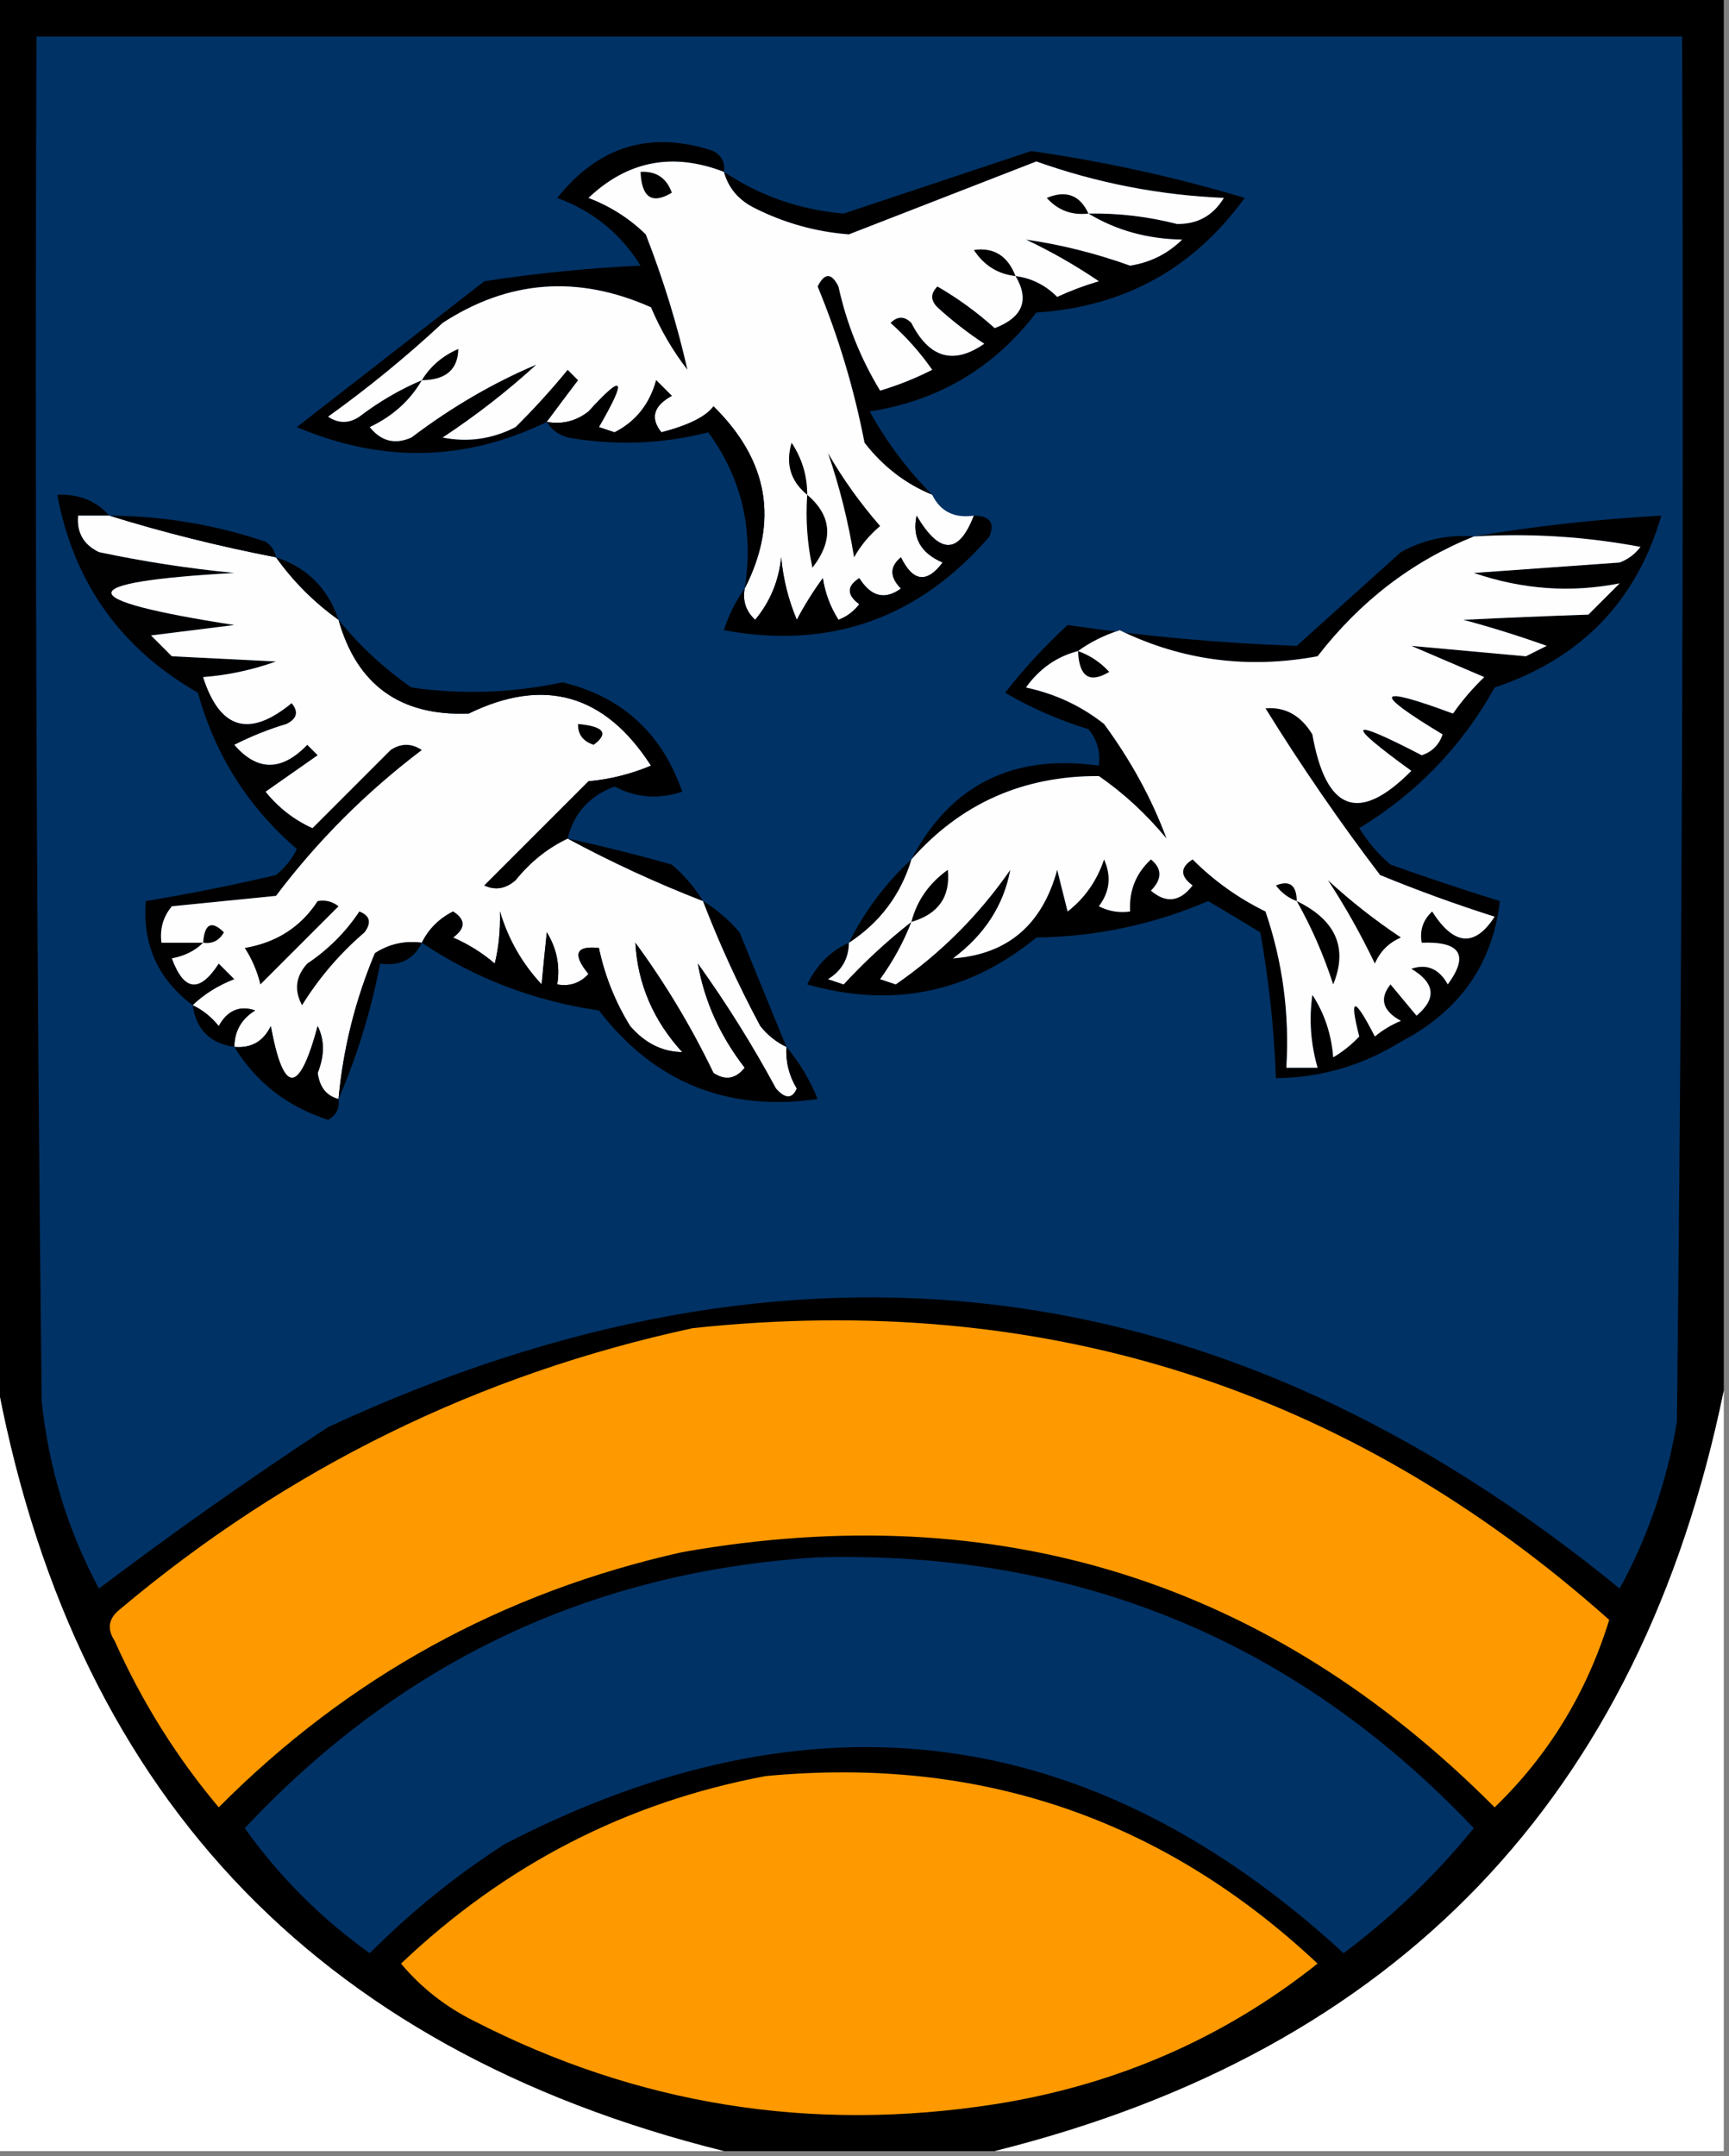 <?xml version="1.0" encoding="UTF-8"?>
<!DOCTYPE svg PUBLIC "-//W3C//DTD SVG 1.1//EN" "http://www.w3.org/Graphics/SVG/1.1/DTD/svg11.dtd">
<svg xmlns="http://www.w3.org/2000/svg" version="1.1" width="166px" height="207px" style="shape-rendering:geometricPrecision; text-rendering:geometricPrecision; image-rendering:optimizeQuality; fill-rule:evenodd; clip-rule:evenodd" xmlns:xlink="http://www.w3.org/1999/xlink">
<rect width="100%" height="100%" fill="#808080" stroke="none"/>
<g><path style="opacity:1" fill="#000000" d="M -0.5,-0.5 C 54.833,-0.5 110.167,-0.5 165.5,-0.5C 165.5,44.167 165.5,88.833 165.5,133.5C 157.475,172.524 134.142,196.858 95.5,206.5C 86.833,206.5 78.167,206.5 69.5,206.5C 30.006,196.67 6.673,171.67 -0.5,131.5C -0.5,87.5 -0.5,43.5 -0.5,-0.5 Z"/></g>
<g><path style="opacity:1" fill="#003265" d="M 3.5,3.5 C 56.167,3.5 108.833,3.5 161.5,3.5C 161.667,47.835 161.5,92.168 161,136.5C 160.025,142.262 158.192,147.595 155.5,152.5C 117.53,121.42 76.197,116.254 31.5,137C 23.991,141.921 16.658,147.087 9.5,152.5C 6.506,146.915 4.673,140.915 4,134.5C 3.5,90.835 3.333,47.168 3.5,3.5 Z"/></g>
<g><path style="opacity:1" fill="#000000" d="M 69.5,16.5 C 64.594,14.604 60.261,15.437 56.5,19C 58.587,19.792 60.421,20.959 62,22.5C 63.691,26.841 65.024,31.174 66,35.5C 64.581,33.664 63.414,31.664 62.5,29.5C 55.491,26.379 48.825,26.879 42.5,31C 39.017,34.239 35.35,37.239 31.5,40C 32.5,40.667 33.5,40.667 34.5,40C 36.391,38.558 38.391,37.391 40.5,36.5C 39.374,38.453 37.708,39.953 35.5,41C 36.593,42.365 37.926,42.699 39.5,42C 43.355,39.084 47.355,36.751 51.5,35C 48.681,37.575 45.681,39.908 42.5,42C 44.913,42.484 47.246,42.151 49.5,41C 51.293,39.22 52.96,37.387 54.5,35.5C 54.833,35.833 55.167,36.167 55.5,36.5C 54.476,37.852 53.476,39.185 52.5,40.5C 44.685,44.306 36.685,44.473 28.5,41C 34.5,36.333 40.5,31.667 46.5,27C 51.441,26.235 56.441,25.735 61.5,25.5C 59.585,22.419 56.919,20.253 53.5,19C 57.49,13.999 62.49,12.499 68.5,14.5C 69.297,14.957 69.631,15.624 69.5,16.5 Z"/></g>
<g><path style="opacity:1" fill="#000000" d="M 89.5,47.5 C 86.944,46.457 84.777,44.79 83,42.5C 82.001,37.339 80.501,32.339 78.5,27.5C 79.167,26.167 79.833,26.167 80.5,27.5C 81.279,31.057 82.612,34.391 84.5,37.5C 86.225,36.985 87.892,36.318 89.5,35.5C 88.352,33.851 87.019,32.351 85.5,31C 86.167,30.333 86.833,30.333 87.5,31C 89.216,34.378 91.549,35.044 94.5,33C 92.909,31.954 91.409,30.788 90,29.5C 89.333,28.833 89.333,28.167 90,27.5C 91.973,28.64 93.807,29.973 95.5,31.5C 98.193,30.468 98.86,28.802 97.5,26.5C 99.044,26.703 100.378,27.37 101.5,28.5C 102.795,27.902 104.128,27.402 105.5,27C 103.259,25.478 100.926,24.145 98.5,23C 101.823,23.471 105.157,24.305 108.5,25.5C 110.441,25.196 112.107,24.363 113.5,23C 110.149,22.943 107.149,22.109 104.5,20.5C 107.374,20.451 110.208,20.784 113,21.5C 114.971,21.532 116.471,20.698 117.5,19C 111.31,18.734 105.31,17.568 99.5,15.5C 93.476,17.848 87.476,20.181 81.5,22.5C 78.344,22.257 75.344,21.424 72.5,20C 70.937,19.241 69.937,18.074 69.5,16.5C 72.958,18.808 76.791,20.141 81,20.5C 87,18.5 93,16.5 99,14.5C 106.013,15.501 112.846,17.001 119.5,19C 114.565,25.801 107.898,29.468 99.5,30C 95.461,35.296 90.128,38.463 83.5,39.5C 85.14,42.468 87.14,45.135 89.5,47.5 Z"/></g>
<g><path style="opacity:1" fill="#fefefe" d="M 69.5,16.5 C 69.937,18.074 70.937,19.241 72.5,20C 75.344,21.424 78.344,22.257 81.5,22.5C 87.476,20.181 93.476,17.848 99.5,15.5C 105.31,17.568 111.31,18.734 117.5,19C 116.471,20.698 114.971,21.532 113,21.5C 110.208,20.784 107.374,20.451 104.5,20.5C 107.149,22.109 110.149,22.943 113.5,23C 112.107,24.363 110.441,25.196 108.5,25.5C 105.157,24.305 101.823,23.471 98.5,23C 100.926,24.145 103.259,25.478 105.5,27C 104.128,27.402 102.795,27.902 101.5,28.5C 100.378,27.37 99.044,26.703 97.5,26.5C 98.86,28.802 98.193,30.468 95.5,31.5C 93.807,29.973 91.973,28.64 90,27.5C 89.333,28.167 89.333,28.833 90,29.5C 91.409,30.788 92.909,31.954 94.5,33C 91.549,35.044 89.216,34.378 87.5,31C 86.833,30.333 86.167,30.333 85.5,31C 87.019,32.351 88.352,33.851 89.5,35.5C 87.892,36.318 86.225,36.985 84.5,37.5C 82.612,34.391 81.279,31.057 80.5,27.5C 79.833,26.167 79.167,26.167 78.5,27.5C 80.501,32.339 82.001,37.339 83,42.5C 84.777,44.79 86.944,46.457 89.5,47.5C 90.287,49.104 91.62,49.771 93.5,49.5C 92.052,53.258 90.218,53.258 88,49.5C 87.555,51.594 88.388,53.094 90.5,54C 88.987,56.023 87.654,55.856 86.5,53.5C 85.41,54.391 85.41,55.391 86.5,56.5C 84.956,57.622 83.623,57.289 82.5,55.5C 81.289,56.274 81.289,57.107 82.5,58C 81.975,58.692 81.308,59.192 80.5,59.5C 79.719,58.271 79.219,56.938 79,55.5C 78.077,56.759 77.243,58.092 76.5,59.5C 75.692,57.577 75.192,55.577 75,53.5C 74.767,55.78 73.934,57.78 72.5,59.5C 71.614,58.675 71.281,57.675 71.5,56.5C 74.793,50.041 73.793,44.208 68.5,39C 67.783,39.986 66.116,40.819 63.5,41.5C 62.406,40.132 62.74,38.965 64.5,38C 64,37.5 63.5,37 63,36.5C 62.359,38.813 61.026,40.48 59,41.5C 58.5,41.333 58,41.167 57.5,41C 60.232,36.268 59.898,35.768 56.5,39.5C 55.311,40.429 53.978,40.762 52.5,40.5C 53.476,39.185 54.476,37.852 55.5,36.5C 55.167,36.167 54.833,35.833 54.5,35.5C 52.96,37.387 51.293,39.22 49.5,41C 47.246,42.151 44.913,42.484 42.5,42C 45.681,39.908 48.681,37.575 51.5,35C 47.355,36.751 43.355,39.084 39.5,42C 37.926,42.699 36.593,42.365 35.5,41C 37.708,39.953 39.374,38.453 40.5,36.5C 38.391,37.391 36.391,38.558 34.5,40C 33.5,40.667 32.5,40.667 31.5,40C 35.35,37.239 39.017,34.239 42.5,31C 48.825,26.879 55.491,26.379 62.5,29.5C 63.414,31.664 64.581,33.664 66,35.5C 65.024,31.174 63.691,26.841 62,22.5C 60.421,20.959 58.587,19.792 56.5,19C 60.261,15.437 64.594,14.604 69.5,16.5 Z"/></g>
<g><path style="opacity:1" fill="#000000" d="M 61.5,16.5 C 62.995,16.415 63.995,17.081 64.5,18.5C 62.604,19.639 61.604,18.973 61.5,16.5 Z"/></g>
<g><path style="opacity:1" fill="#000000" d="M 104.5,20.5 C 102.897,20.688 101.563,20.188 100.5,19C 102.352,18.227 103.686,18.727 104.5,20.5 Z"/></g>
<g><path style="opacity:1" fill="#000000" d="M 97.5,26.5 C 95.804,26.315 94.471,25.481 93.5,24C 95.412,23.721 96.746,24.554 97.5,26.5 Z"/></g>
<g><path style="opacity:1" fill="#000000" d="M 40.5,36.5 C 41.315,35.163 42.481,34.163 44,33.5C 43.967,35.478 42.8,36.478 40.5,36.5 Z"/></g>
<g><path style="opacity:1" fill="#000000" d="M 71.5,56.5 C 72.385,50.897 71.218,45.897 68,41.5C 63.587,42.632 59.087,42.799 54.5,42C 53.584,41.722 52.917,41.222 52.5,40.5C 53.978,40.762 55.311,40.429 56.5,39.5C 59.898,35.768 60.232,36.268 57.5,41C 58,41.167 58.5,41.333 59,41.5C 61.026,40.48 62.359,38.813 63,36.5C 63.5,37 64,37.5 64.5,38C 62.74,38.965 62.406,40.132 63.5,41.5C 66.116,40.819 67.783,39.986 68.5,39C 73.793,44.208 74.793,50.041 71.5,56.5 Z"/></g>
<g><path style="opacity:1" fill="#000000" d="M 77.5,47.5 C 75.901,46.202 75.401,44.535 76,42.5C 77.009,44.025 77.509,45.692 77.5,47.5 Z"/></g>
<g><path style="opacity:1" fill="#000000" d="M 79.5,43.5 C 80.899,45.942 82.566,48.276 84.5,50.5C 83.478,51.354 82.645,52.354 82,53.5C 81.442,50.066 80.609,46.733 79.5,43.5 Z"/></g>
<g><path style="opacity:1" fill="#010101" d="M 10.5,49.5 C 9.5,49.5 8.5,49.5 7.5,49.5C 7.36,51.124 8.027,52.29 9.5,53C 13.795,53.912 18.128,54.578 22.5,55C 6.769,55.889 6.769,57.556 22.5,60C 19.833,60.333 17.167,60.667 14.5,61C 15.167,61.667 15.833,62.333 16.5,63C 19.95,63.175 23.283,63.342 26.5,63.5C 24.234,64.314 21.901,64.814 19.5,65C 21.104,70.014 23.937,70.847 28,67.5C 28.688,68.332 28.521,68.998 27.5,69.5C 25.775,70.015 24.108,70.682 22.5,71.5C 24.704,74.053 27.038,74.053 29.5,71.5C 29.833,71.833 30.167,72.167 30.5,72.5C 28.833,73.667 27.167,74.833 25.5,76C 26.729,77.529 28.229,78.696 30,79.5C 32.527,76.973 35.027,74.473 37.5,72C 38.5,71.333 39.5,71.333 40.5,72C 35.158,76.043 30.491,80.71 26.5,86C 23.167,86.333 19.833,86.667 16.5,87C 15.663,88.011 15.33,89.178 15.5,90.5C 16.833,90.5 18.167,90.5 19.5,90.5C 18.738,91.268 17.738,91.768 16.5,92C 17.667,95.167 19.167,95.333 21,92.5C 21.5,93 22,93.5 22.5,94C 20.934,94.608 19.6,95.442 18.5,96.5C 15.168,94.007 13.668,90.674 14,86.5C 18.161,85.812 22.327,84.979 26.5,84C 27.357,83.311 28.023,82.478 28.5,81.5C 23.822,77.481 20.655,72.481 19,66.5C 11.565,62.234 7.065,55.901 5.5,47.5C 7.553,47.402 9.22,48.069 10.5,49.5 Z"/></g>
<g><path style="opacity:1" fill="#000000" d="M 77.5,47.5 C 79.881,49.524 80.048,51.857 78,54.5C 77.503,52.19 77.337,49.857 77.5,47.5 Z"/></g>
<g><path style="opacity:1" fill="#fefefe" d="M 10.5,49.5 C 15.666,51.105 20.999,52.438 26.5,53.5C 28.167,55.833 30.167,57.833 32.5,59.5C 34.266,65.759 38.433,68.759 45,68.5C 52.247,64.969 58.08,66.636 62.5,73.5C 60.577,74.308 58.577,74.808 56.5,75C 53.167,78.333 49.833,81.667 46.5,85C 47.549,85.492 48.549,85.326 49.5,84.5C 50.917,82.739 52.583,81.406 54.5,80.5C 58.675,82.753 63.009,84.753 67.5,86.5C 69.069,90.585 70.903,94.585 73,98.5C 73.708,99.38 74.542,100.047 75.5,100.5C 75.421,101.93 75.754,103.264 76.5,104.5C 76.062,105.506 75.396,105.506 74.5,104.5C 72.254,100.341 69.754,96.341 67,92.5C 67.631,96.106 69.131,99.439 71.5,102.5C 70.635,103.583 69.635,103.749 68.5,103C 66.377,98.585 63.877,94.418 61,90.5C 61.221,94.454 62.721,97.954 65.5,101C 63.583,100.973 61.916,100.139 60.5,98.5C 59.068,96.184 58.068,93.684 57.5,91C 55.275,90.761 54.942,91.595 56.5,93.5C 55.675,94.386 54.675,94.719 53.5,94.5C 53.785,92.712 53.452,91.045 52.5,89.5C 52.346,90.909 52.179,92.576 52,94.5C 50.129,92.495 48.795,90.161 48,87.5C 48.046,89.313 47.88,90.979 47.5,92.5C 46.3,91.469 44.966,90.635 43.5,90C 44.711,89.107 44.711,88.274 43.5,87.5C 42.145,88.188 41.145,89.188 40.5,90.5C 38.856,90.287 37.356,90.62 36,91.5C 34.112,95.996 32.945,100.663 32.5,105.5C 31.351,105.209 30.684,104.376 30.5,103C 31.166,101.331 31.166,99.831 30.5,98.5C 28.718,105.118 27.218,105.118 26,98.5C 25.29,99.973 24.124,100.64 22.5,100.5C 22.511,98.983 23.177,97.816 24.5,97C 23.004,96.493 21.837,96.993 21,98.5C 20.292,97.62 19.458,96.953 18.5,96.5C 19.6,95.442 20.934,94.608 22.5,94C 22,93.5 21.5,93 21,92.5C 19.167,95.333 17.667,95.167 16.5,92C 17.738,91.768 18.738,91.268 19.5,90.5C 18.167,90.5 16.833,90.5 15.5,90.5C 15.33,89.178 15.663,88.011 16.5,87C 19.833,86.667 23.167,86.333 26.5,86C 30.491,80.71 35.158,76.043 40.5,72C 39.5,71.333 38.5,71.333 37.5,72C 35.027,74.473 32.527,76.973 30,79.5C 28.229,78.696 26.729,77.529 25.5,76C 27.167,74.833 28.833,73.667 30.5,72.5C 30.167,72.167 29.833,71.833 29.5,71.5C 27.038,74.053 24.704,74.053 22.5,71.5C 24.108,70.682 25.775,70.015 27.5,69.5C 28.521,68.998 28.688,68.332 28,67.5C 23.937,70.847 21.104,70.014 19.5,65C 21.901,64.814 24.234,64.314 26.5,63.5C 23.283,63.342 19.95,63.175 16.5,63C 15.833,62.333 15.167,61.667 14.5,61C 17.167,60.667 19.833,60.333 22.5,60C 6.769,57.556 6.769,55.889 22.5,55C 18.128,54.578 13.795,53.912 9.5,53C 8.027,52.29 7.36,51.124 7.5,49.5C 8.5,49.5 9.5,49.5 10.5,49.5 Z"/></g>
<g><path style="opacity:1" fill="#000000" d="M 10.5,49.5 C 15.625,49.531 20.625,50.364 25.5,52C 26.056,52.383 26.389,52.883 26.5,53.5C 20.999,52.438 15.666,51.105 10.5,49.5 Z"/></g>
<g><path style="opacity:1" fill="#000000" d="M 93.5,49.5 C 95.028,49.517 95.528,50.184 95,51.5C 88.197,59.378 79.697,62.378 69.5,60.5C 69.994,58.974 70.661,57.641 71.5,56.5C 71.281,57.675 71.614,58.675 72.5,59.5C 73.934,57.78 74.767,55.78 75,53.5C 75.192,55.577 75.692,57.577 76.5,59.5C 77.243,58.092 78.077,56.759 79,55.5C 79.219,56.938 79.719,58.271 80.5,59.5C 81.308,59.192 81.975,58.692 82.5,58C 81.289,57.107 81.289,56.274 82.5,55.5C 83.623,57.289 84.956,57.622 86.5,56.5C 85.41,55.391 85.41,54.391 86.5,53.5C 87.654,55.856 88.987,56.023 90.5,54C 88.388,53.094 87.555,51.594 88,49.5C 90.218,53.258 92.052,53.258 93.5,49.5 Z"/></g>
<g><path style="opacity:1" fill="#000000" d="M 81.5,90.5 C 81.489,92.017 80.823,93.184 79.5,94C 80,94.167 80.5,94.333 81,94.5C 83.019,92.313 85.186,90.313 87.5,88.5C 86.758,90.426 85.758,92.259 84.5,94C 85,94.167 85.5,94.333 86,94.5C 90.321,91.512 93.988,87.846 97,83.5C 96.362,86.906 94.528,89.74 91.5,92C 96.728,91.619 100.061,88.786 101.5,83.5C 101.833,84.833 102.167,86.167 102.5,87.5C 104.146,86.221 105.313,84.555 106,82.5C 106.72,84.112 106.554,85.612 105.5,87C 106.448,87.483 107.448,87.65 108.5,87.5C 108.383,85.516 109.05,83.85 110.5,82.5C 111.59,83.391 111.59,84.391 110.5,85.5C 111.955,86.745 113.289,86.578 114.5,85C 113.289,84.107 113.289,83.274 114.5,82.5C 116.555,84.555 118.888,86.221 121.5,87.5C 123.153,92.354 123.819,97.354 123.5,102.5C 124.5,102.5 125.5,102.5 126.5,102.5C 125.833,100.181 125.666,97.847 126,95.5C 127.163,97.285 127.83,99.285 128,101.5C 128.925,100.953 129.758,100.287 130.5,99.5C 129.513,95.633 130.013,95.633 132,99.5C 132.75,98.874 133.584,98.374 134.5,98C 132.74,97.035 132.406,95.868 133.5,94.5C 134.333,95.5 135.167,96.5 136,97.5C 137.951,95.863 137.784,94.363 135.5,93C 136.996,92.493 138.163,92.993 139,94.5C 141.056,91.691 140.223,90.358 136.5,90.5C 136.281,89.325 136.614,88.325 137.5,87.5C 139.588,90.781 141.588,90.948 143.5,88C 139.783,86.82 136.116,85.487 132.5,84C 128.598,78.874 124.931,73.541 121.5,68C 123.387,67.837 124.887,68.671 126,70.5C 127.31,77.899 130.476,79.066 135.5,74C 129.029,69.304 129.362,68.804 136.5,72.5C 137.5,72.167 138.167,71.5 138.5,70.5C 131.7,66.399 132.033,65.732 139.5,68.5C 140.382,67.24 141.382,66.074 142.5,65C 140.167,64 137.833,63 135.5,62C 139.167,62.333 142.833,62.667 146.5,63C 147.167,62.667 147.833,62.333 148.5,62C 145.879,61.062 143.212,60.228 140.5,59.5C 144.411,59.308 148.411,59.141 152.5,59C 153.5,58 154.5,57 155.5,56C 150.816,56.927 146.15,56.593 141.5,55C 146.167,54.667 150.833,54.333 155.5,54C 156.308,53.692 156.975,53.192 157.5,52.5C 152.208,51.505 146.875,51.172 141.5,51.5C 147.322,50.511 153.322,49.844 159.5,49.5C 157.116,57.719 151.783,63.219 143.5,66C 140.358,71.642 136.025,76.142 130.5,79.5C 131.313,80.814 132.313,81.981 133.5,83C 136.993,84.247 140.493,85.413 144,86.5C 143.305,92.56 140.138,97.06 134.5,100C 130.813,102.285 126.813,103.452 122.5,103.5C 122.329,98.804 121.829,94.137 121,89.5C 119.323,88.484 117.657,87.484 116,86.5C 110.746,88.752 105.246,89.919 99.5,90C 93.021,95.314 85.688,96.814 77.5,94.5C 78.409,92.625 79.743,91.292 81.5,90.5 Z"/></g>
<g><path style="opacity:1" fill="#000000" d="M 141.5,51.5 C 135.591,53.879 130.591,57.712 126.5,63C 119.8,64.241 113.467,63.408 107.5,60.5C 105.974,60.994 104.641,61.661 103.5,62.5C 101.456,63.031 99.789,64.198 98.5,66C 101.308,66.598 103.808,67.765 106,69.5C 108.591,73.027 110.591,76.694 112,80.5C 110.024,78.123 107.857,76.123 105.5,74.5C 98.236,74.468 92.236,77.135 87.5,82.5C 91.246,75.343 97.246,72.343 105.5,73.5C 105.67,72.178 105.337,71.011 104.5,70C 101.67,69.131 99.003,67.964 96.5,66.5C 98.316,64.183 100.316,62.017 102.5,60C 109.755,61.075 117.088,61.742 124.5,62C 127.833,59 131.167,56 134.5,53C 136.677,51.798 139.011,51.298 141.5,51.5 Z"/></g>
<g><path style="opacity:1" fill="#fefefe" d="M 141.5,51.5 C 146.875,51.172 152.208,51.505 157.5,52.5C 156.975,53.192 156.308,53.692 155.5,54C 150.833,54.333 146.167,54.667 141.5,55C 146.15,56.593 150.816,56.927 155.5,56C 154.5,57 153.5,58 152.5,59C 148.411,59.141 144.411,59.308 140.5,59.5C 143.212,60.228 145.879,61.062 148.5,62C 147.833,62.333 147.167,62.667 146.5,63C 142.833,62.667 139.167,62.333 135.5,62C 137.833,63 140.167,64 142.5,65C 141.382,66.074 140.382,67.24 139.5,68.5C 132.033,65.732 131.7,66.399 138.5,70.5C 138.167,71.5 137.5,72.167 136.5,72.5C 129.362,68.804 129.029,69.304 135.5,74C 130.476,79.066 127.31,77.899 126,70.5C 124.887,68.671 123.387,67.837 121.5,68C 124.931,73.541 128.598,78.874 132.5,84C 136.116,85.487 139.783,86.82 143.5,88C 141.588,90.948 139.588,90.781 137.5,87.5C 136.614,88.325 136.281,89.325 136.5,90.5C 140.223,90.358 141.056,91.691 139,94.5C 138.163,92.993 136.996,92.493 135.5,93C 137.784,94.363 137.951,95.863 136,97.5C 135.167,96.5 134.333,95.5 133.5,94.5C 132.406,95.868 132.74,97.035 134.5,98C 133.584,98.374 132.75,98.874 132,99.5C 130.013,95.633 129.513,95.633 130.5,99.5C 129.758,100.287 128.925,100.953 128,101.5C 127.83,99.285 127.163,97.285 126,95.5C 125.666,97.847 125.833,100.181 126.5,102.5C 125.5,102.5 124.5,102.5 123.5,102.5C 123.819,97.354 123.153,92.354 121.5,87.5C 118.888,86.221 116.555,84.555 114.5,82.5C 113.289,83.274 113.289,84.107 114.5,85C 113.289,86.578 111.955,86.745 110.5,85.5C 111.59,84.391 111.59,83.391 110.5,82.5C 109.05,83.85 108.383,85.516 108.5,87.5C 107.448,87.65 106.448,87.483 105.5,87C 106.554,85.612 106.72,84.112 106,82.5C 105.313,84.555 104.146,86.221 102.5,87.5C 102.167,86.167 101.833,84.833 101.5,83.5C 100.061,88.786 96.728,91.619 91.5,92C 94.528,89.74 96.362,86.906 97,83.5C 93.988,87.846 90.321,91.512 86,94.5C 85.5,94.333 85,94.167 84.5,94C 85.758,92.259 86.758,90.426 87.5,88.5C 85.186,90.313 83.019,92.313 81,94.5C 80.5,94.333 80,94.167 79.5,94C 80.823,93.184 81.489,92.017 81.5,90.5C 84.471,88.557 86.471,85.891 87.5,82.5C 92.236,77.135 98.236,74.468 105.5,74.5C 107.857,76.123 110.024,78.123 112,80.5C 110.591,76.694 108.591,73.027 106,69.5C 103.808,67.765 101.308,66.598 98.5,66C 99.789,64.198 101.456,63.031 103.5,62.5C 104.641,61.661 105.974,60.994 107.5,60.5C 113.467,63.408 119.8,64.241 126.5,63C 130.591,57.712 135.591,53.879 141.5,51.5 Z"/></g>
<g><path style="opacity:1" fill="#000000" d="M 26.5,53.5 C 29.5,54.5 31.5,56.5 32.5,59.5C 30.167,57.833 28.167,55.833 26.5,53.5 Z"/></g>
<g><path style="opacity:1" fill="#000000" d="M 32.5,59.5 C 34.5,61.972 36.833,64.138 39.5,66C 44.362,66.692 49.195,66.525 54,65.5C 59.713,66.877 63.547,70.377 65.5,76C 63.23,76.758 61.064,76.591 59,75.5C 56.585,76.411 55.085,78.078 54.5,80.5C 52.583,81.406 50.917,82.739 49.5,84.5C 48.549,85.326 47.549,85.492 46.5,85C 49.833,81.667 53.167,78.333 56.5,75C 58.577,74.808 60.577,74.308 62.5,73.5C 58.08,66.636 52.247,64.969 45,68.5C 38.433,68.759 34.266,65.759 32.5,59.5 Z"/></g>
<g><path style="opacity:1" fill="#000000" d="M 103.5,62.5 C 104.643,62.908 105.643,63.575 106.5,64.5C 104.604,65.639 103.604,64.973 103.5,62.5 Z"/></g>
<g><path style="opacity:1" fill="#000000" d="M 55.5,69.5 C 57.983,69.73 58.483,70.397 57,71.5C 55.97,71.164 55.47,70.497 55.5,69.5 Z"/></g>
<g><path style="opacity:1" fill="#000000" d="M 54.5,80.5 C 57.843,81.224 61.176,82.057 64.5,83C 65.71,84.039 66.71,85.206 67.5,86.5C 63.009,84.753 58.675,82.753 54.5,80.5 Z"/></g>
<g><path style="opacity:1" fill="#000000" d="M 87.5,82.5 C 86.471,85.891 84.471,88.557 81.5,90.5C 83.016,87.467 85.016,84.8 87.5,82.5 Z"/></g>
<g><path style="opacity:1" fill="#000000" d="M 87.5,88.5 C 88.031,86.456 89.198,84.789 91,83.5C 91.262,86.084 90.095,87.751 87.5,88.5 Z"/></g>
<g><path style="opacity:1" fill="#000000" d="M 124.5,86.5 C 123.711,86.217 123.044,85.717 122.5,85C 123.816,84.472 124.483,84.972 124.5,86.5 Z"/></g>
<g><path style="opacity:1" fill="#000000" d="M 127.5,84.5 C 129.671,86.5 132.004,88.334 134.5,90C 133.333,90.5 132.5,91.333 132,92.5C 130.644,89.671 129.144,87.004 127.5,84.5 Z"/></g>
<g><path style="opacity:1" fill="#000000" d="M 30.5,86.5 C 31.239,86.369 31.906,86.536 32.5,87C 29.946,89.554 27.446,92.054 25,94.5C 24.691,93.234 24.191,92.067 23.5,91C 26.547,90.484 28.88,88.984 30.5,86.5 Z"/></g>
<g><path style="opacity:1" fill="#000000" d="M 67.5,86.5 C 68.794,87.29 69.961,88.29 71,89.5C 72.513,93.188 74.013,96.855 75.5,100.5C 74.542,100.047 73.708,99.38 73,98.5C 70.903,94.585 69.069,90.585 67.5,86.5 Z"/></g>
<g><path style="opacity:1" fill="#000000" d="M 124.5,86.5 C 128.266,88.335 129.432,91.002 128,94.5C 127.079,91.664 125.912,88.998 124.5,86.5 Z"/></g>
<g><path style="opacity:1" fill="#000000" d="M 34.5,87.5 C 35.525,87.897 35.692,88.563 35,89.5C 32.626,91.539 30.625,93.872 29,96.5C 28.22,95.056 28.386,93.723 29.5,92.5C 31.521,91.145 33.188,89.479 34.5,87.5 Z"/></g>
<g><path style="opacity:1" fill="#000000" d="M 75.5,100.5 C 76.725,101.937 77.725,103.604 78.5,105.5C 69.836,106.752 62.836,103.919 57.5,97C 51.261,96.091 45.594,93.924 40.5,90.5C 41.145,89.188 42.145,88.188 43.5,87.5C 44.711,88.274 44.711,89.107 43.5,90C 44.966,90.635 46.3,91.469 47.5,92.5C 47.88,90.979 48.046,89.313 48,87.5C 48.795,90.161 50.129,92.495 52,94.5C 52.179,92.576 52.346,90.909 52.5,89.5C 53.452,91.045 53.785,92.712 53.5,94.5C 54.675,94.719 55.675,94.386 56.5,93.5C 54.942,91.595 55.275,90.761 57.5,91C 58.068,93.684 59.068,96.184 60.5,98.5C 61.916,100.139 63.583,100.973 65.5,101C 62.721,97.954 61.221,94.454 61,90.5C 63.877,94.418 66.377,98.585 68.5,103C 69.635,103.749 70.635,103.583 71.5,102.5C 69.131,99.439 67.631,96.106 67,92.5C 69.754,96.341 72.254,100.341 74.5,104.5C 75.396,105.506 76.062,105.506 76.5,104.5C 75.754,103.264 75.421,101.93 75.5,100.5 Z"/></g>
<g><path style="opacity:1" fill="#000000" d="M 19.5,90.5 C 19.64,88.663 20.306,88.33 21.5,89.5C 21.043,90.297 20.376,90.631 19.5,90.5 Z"/></g>
<g><path style="opacity:1" fill="#000000" d="M 40.5,90.5 C 39.713,92.104 38.38,92.771 36.5,92.5C 35.612,97.072 34.279,101.405 32.5,105.5C 32.945,100.663 34.112,95.996 36,91.5C 37.356,90.62 38.856,90.287 40.5,90.5 Z"/></g>
<g><path style="opacity:1" fill="#000000" d="M 18.5,96.5 C 19.458,96.953 20.292,97.62 21,98.5C 21.837,96.993 23.004,96.493 24.5,97C 23.177,97.816 22.511,98.983 22.5,100.5C 20.167,100.167 18.833,98.833 18.5,96.5 Z"/></g>
<g><path style="opacity:1" fill="#000000" d="M 32.5,105.5 C 32.631,106.376 32.297,107.043 31.5,107.5C 27.576,106.23 24.576,103.897 22.5,100.5C 24.124,100.64 25.29,99.973 26,98.5C 27.218,105.118 28.718,105.118 30.5,98.5C 31.166,99.831 31.166,101.331 30.5,103C 30.684,104.376 31.351,105.209 32.5,105.5 Z"/></g>
<g><path style="opacity:1" fill="#fe9900" d="M 66.5,127.5 C 100.146,123.9 129.479,133.234 154.5,155.5C 152.338,162.505 148.671,168.505 143.5,173.5C 121.902,151.803 95.902,143.636 65.5,149C 48.233,152.857 33.4,161.024 21,173.5C 16.935,168.661 13.602,163.328 11,157.5C 10.251,156.365 10.417,155.365 11.5,154.5C 27.617,140.941 45.95,131.941 66.5,127.5 Z"/></g>
<g><path style="opacity:1" fill="#fefffe" d="M -0.5,131.5 C 6.673,171.67 30.006,196.67 69.5,206.5C 46.167,206.5 22.833,206.5 -0.5,206.5C -0.5,181.5 -0.5,156.5 -0.5,131.5 Z"/></g>
<g><path style="opacity:1" fill="#fefffe" d="M 165.5,133.5 C 165.5,157.833 165.5,182.167 165.5,206.5C 142.167,206.5 118.833,206.5 95.5,206.5C 134.142,196.858 157.475,172.524 165.5,133.5 Z"/></g>
<g><path style="opacity:1" fill="#003266" d="M 78.5,149.5 C 103.465,148.853 124.465,157.52 141.5,175.5C 137.815,180.019 133.648,184.019 129,187.5C 104.799,165.277 77.966,161.777 48.5,177C 43.801,180.02 39.467,183.52 35.5,187.5C 30.833,184.167 26.833,180.167 23.5,175.5C 38.459,159.522 56.792,150.856 78.5,149.5 Z"/></g>
<g><path style="opacity:1" fill="#fe9900" d="M 73.5,170.5 C 93.967,168.544 111.634,174.544 126.5,188.5C 117.488,195.664 107.155,200.164 95.5,202C 77.888,204.74 61.222,202.073 45.5,194C 42.764,192.638 40.431,190.804 38.5,188.5C 48.506,178.999 60.172,172.999 73.5,170.5 Z"/></g>
</svg>
